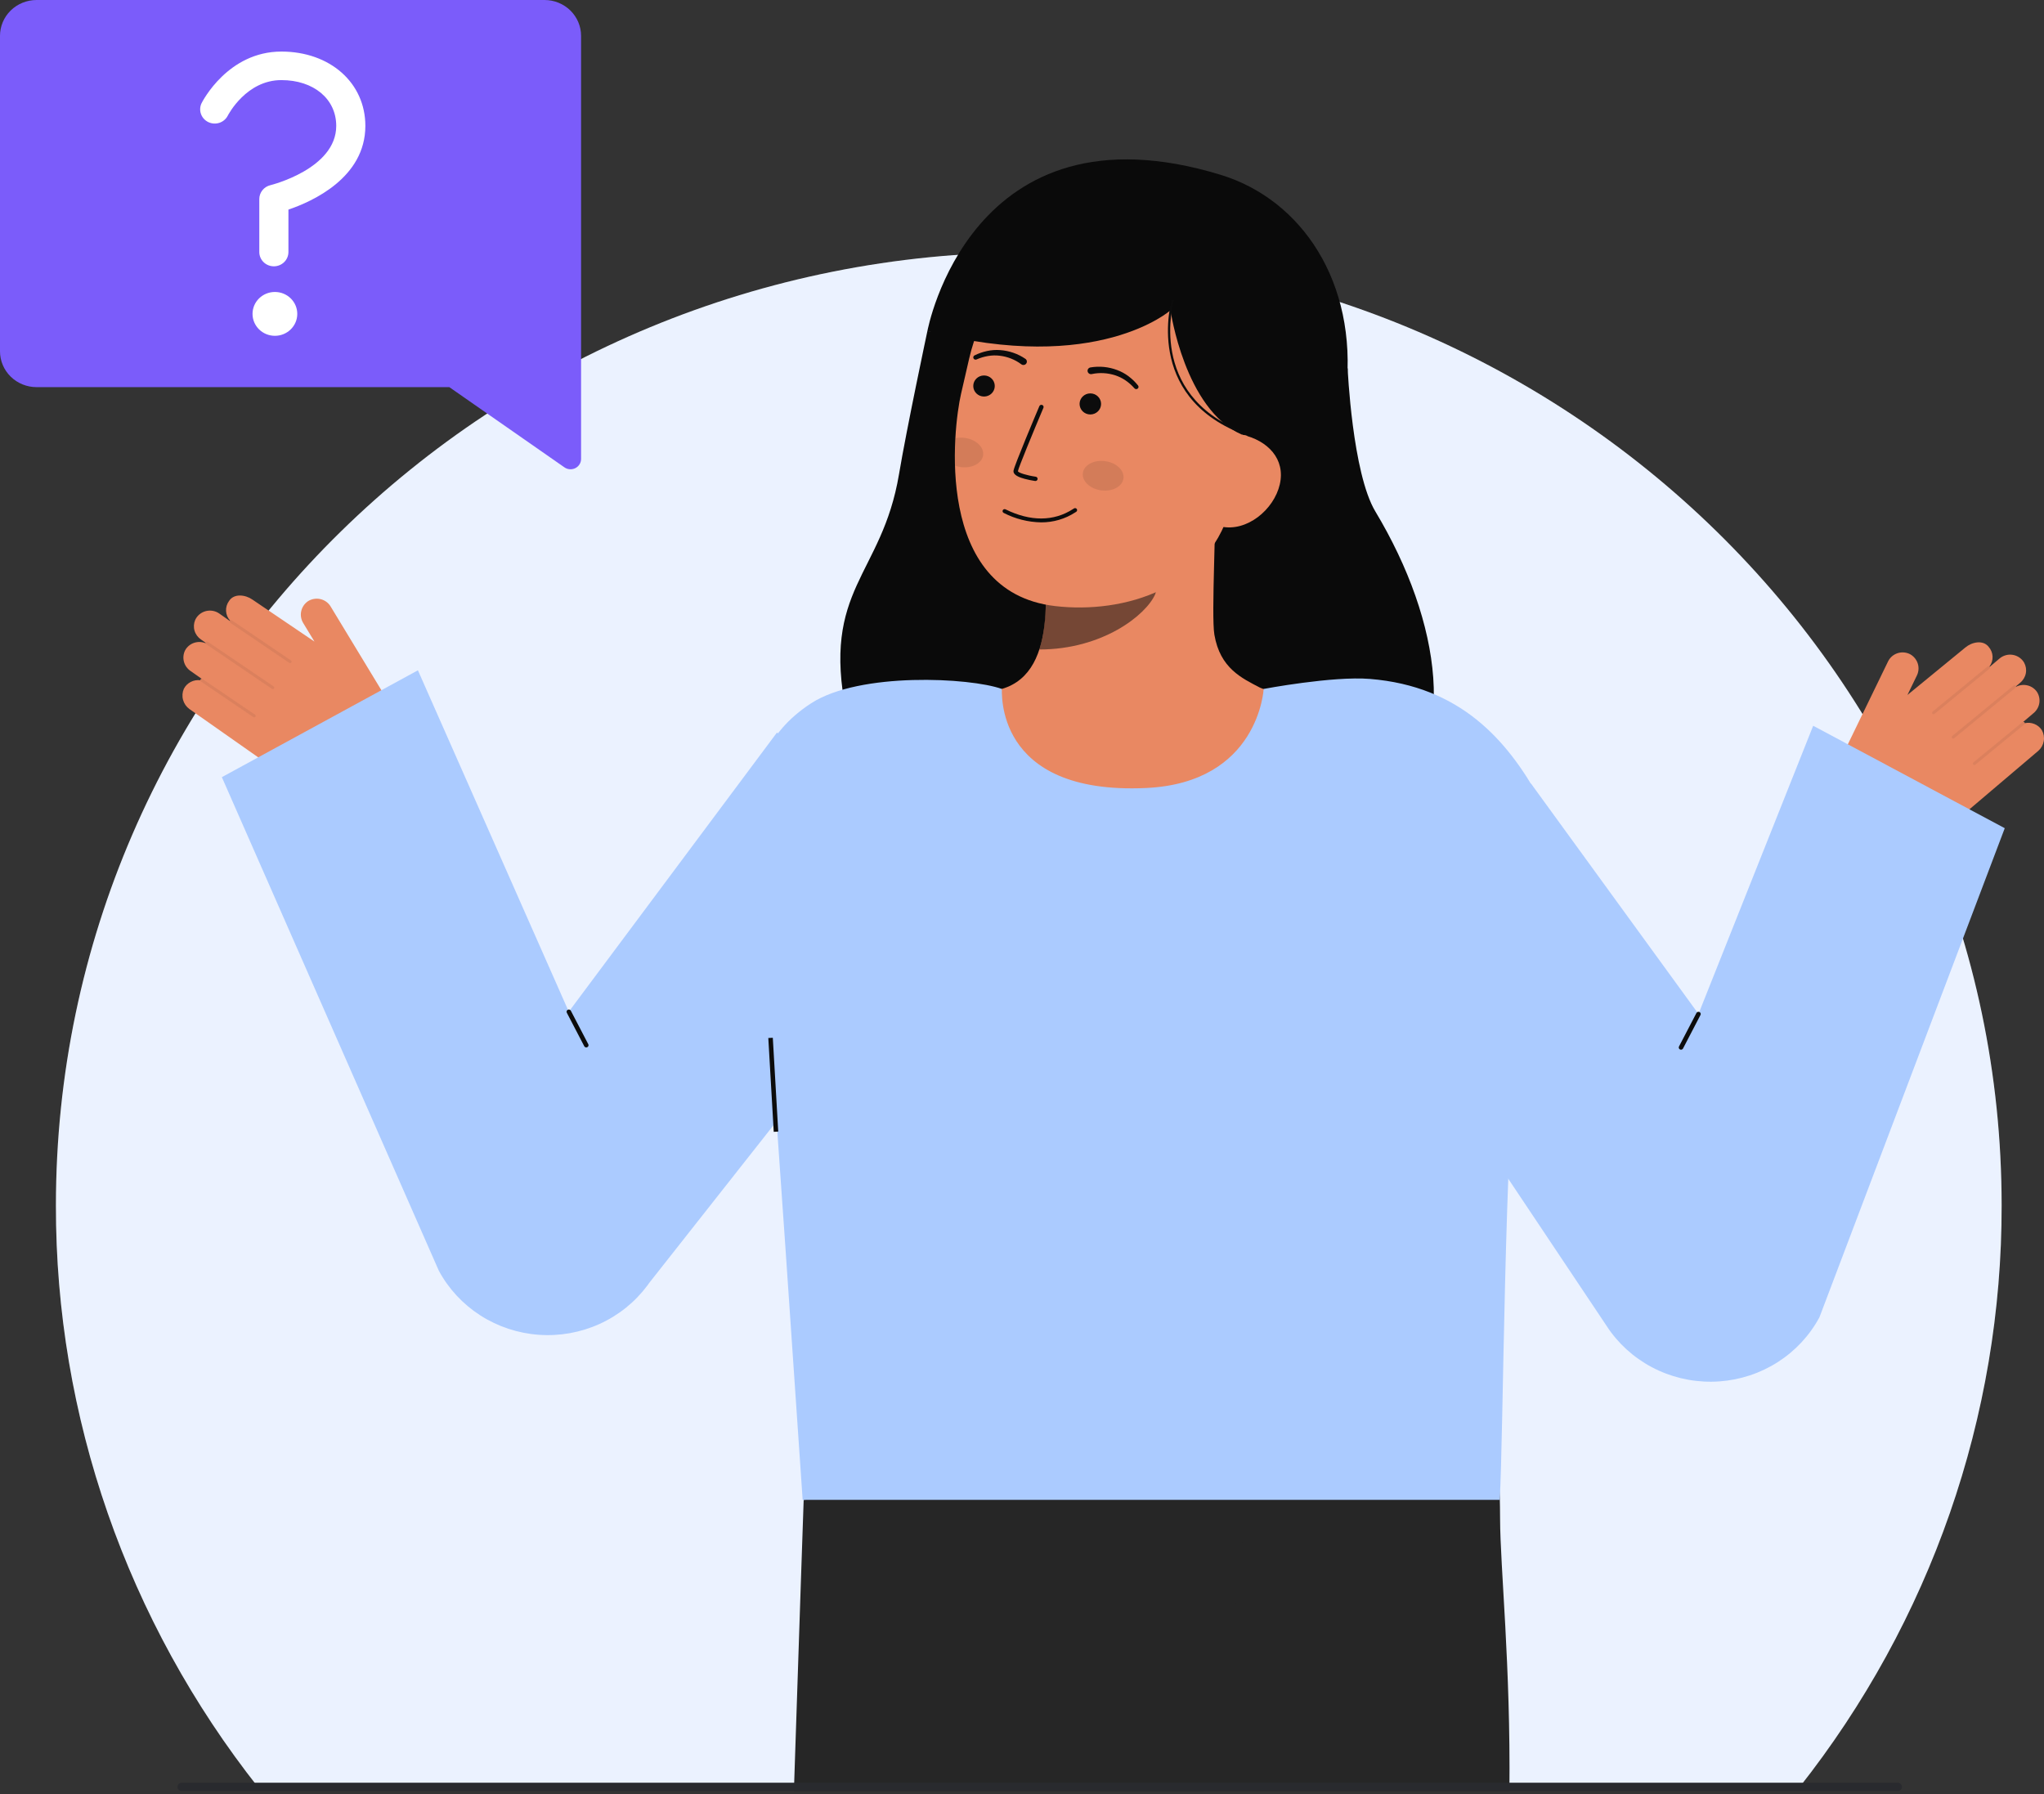 <svg width="466" height="409" viewBox="0 0 466 409" fill="none" xmlns="http://www.w3.org/2000/svg">
<rect x="0" y="0" width="466" height="409" fill="#333333" stroke="none"/>
<path d="M456.341 274.802C456.417 322.866 440.152 369.586 410.113 407.587H58.976C28.937 369.586 12.672 322.866 12.749 274.802C12.749 154.797 112.054 57.52 234.55 57.52C357.045 57.52 456.341 154.8 456.341 274.802Z" fill="white"/>
<path opacity="0.1" d="M456.341 274.802C456.417 322.866 440.152 369.586 410.113 407.587H58.976C28.937 369.586 12.672 322.866 12.749 274.802C12.749 154.797 112.054 57.52 234.55 57.52C357.045 57.52 456.341 154.8 456.341 274.802Z" fill="#367CFF"/>
<path d="M344.123 408.288H250.832L245.234 335.344L340.781 338.641C340.781 338.641 341.937 330.136 341.995 346.258C342.033 357.441 344.418 379.612 344.123 408.288Z" fill="#262626"/>
<path d="M284.755 331.154C284.669 332.89 284.572 334.637 284.456 336.373C282.97 360.569 279.554 384.614 274.241 408.288H180.999C182.213 371.25 183.225 341.914 183.225 341.914L245.233 335.344L248.952 334.946L284.755 331.154Z" fill="#262626"/>
<path d="M307.243 83.975C307.243 83.975 308.301 107.833 313.562 116.6C328.72 141.84 332.617 169.934 316.499 184.197C300.38 198.46 199.782 196.369 192.96 162.562C187.218 134.099 201.058 131.368 204.963 108.085C206.73 97.551 211.427 75.482 211.427 75.482" fill="#0A0A0A"/>
<path d="M221.167 158.846C221.341 158.824 223.268 190.155 260.421 187.424C286.142 185.536 295.313 158.802 295.902 158.802C293.129 158.225 288.459 157.385 287.227 156.741C283.178 154.609 278.166 152.391 276.861 144.685C276.108 140.244 277.385 117.524 276.992 113.031L237.51 121.664C238.062 131.154 241.924 153.153 228.391 157.05C226.139 157.691 223.714 158.282 221.167 158.846Z" fill="#E98862"/>
<path opacity="0.52" d="M236.957 148.057C237.576 146.104 237.974 144.091 238.145 142.054C238.579 137.404 238.492 132.722 237.887 128.091C245.912 127.03 253.471 123.785 259.707 118.725C260.44 121.377 264.472 132.967 263.356 135.488C261.246 140.253 251.33 148.057 236.957 148.057Z" fill="#0C0C0C"/>
<path d="M240.493 138.155C256.02 139.988 276.3 134.346 280.953 114.138L285.152 95.906C289.805 75.699 282.744 56.923 263.323 52.629C243.903 48.337 225.614 61.51 220.96 81.719L219.101 89.791C217.317 97.544 212.791 134.89 240.493 138.155Z" fill="#E98862"/>
<path d="M237.354 119.079C234.374 119.024 231.448 118.284 228.812 116.918C228.706 116.861 228.626 116.766 228.59 116.653C228.553 116.54 228.564 116.417 228.618 116.312C228.673 116.206 228.767 116.125 228.882 116.086C228.996 116.047 229.122 116.054 229.231 116.104C234.916 118.913 240.247 118.889 244.645 116.035C244.734 115.974 244.826 115.919 244.921 115.867C245.031 115.822 245.154 115.82 245.265 115.861C245.377 115.902 245.468 115.983 245.52 116.088C245.572 116.193 245.581 116.313 245.545 116.424C245.51 116.536 245.432 116.629 245.328 116.686C245.293 116.705 245.235 116.743 245.155 116.795C242.845 118.3 240.129 119.095 237.354 119.079Z" fill="#0C0C0C"/>
<path d="M236.022 109.646H235.983C235.185 109.527 234.394 109.365 233.614 109.16C232.448 108.847 230.917 108.312 231.068 107.287C231.24 106.118 236.368 93.977 236.952 92.597C236.976 92.535 237.012 92.479 237.059 92.432C237.106 92.384 237.161 92.346 237.223 92.32C237.285 92.294 237.351 92.281 237.418 92.281C237.486 92.28 237.552 92.293 237.614 92.318C237.676 92.343 237.732 92.381 237.78 92.427C237.827 92.474 237.864 92.53 237.889 92.591C237.913 92.652 237.925 92.718 237.924 92.784C237.923 92.849 237.908 92.914 237.88 92.974C235.693 98.144 232.178 106.641 232.063 107.428C232.208 107.783 234.146 108.39 236.13 108.671C236.258 108.69 236.374 108.756 236.453 108.857C236.532 108.957 236.569 109.083 236.555 109.21C236.542 109.336 236.479 109.452 236.38 109.534C236.282 109.616 236.155 109.657 236.025 109.65L236.022 109.646Z" fill="#0C0C0C"/>
<path d="M300.564 102.836L283.155 99.091C270.07 93.375 266.857 70.729 266.857 70.729C266.857 70.729 250.188 85.572 211.431 75.482C211.431 75.482 221.164 22.373 278.33 39.865C296.763 45.505 309.466 64.332 306.928 88.834C305.145 106 300.564 102.836 300.564 102.836Z" fill="#0A0A0A"/>
<path d="M278.329 120.027C284.231 121.331 290.44 116.201 291.772 110.421C293.104 104.641 289.053 100.393 283.148 99.089L279.215 102.29L273.255 118.911L278.329 120.027Z" fill="#E98862"/>
<path d="M233.778 81.803C232.084 80.647 230.104 79.959 228.045 79.811C227.032 79.731 226.012 79.802 225.02 80.02C224.038 80.232 223.087 80.564 222.19 81.008C222.067 81.066 221.971 81.168 221.923 81.293C221.875 81.419 221.88 81.558 221.935 81.68C221.99 81.803 222.091 81.899 222.218 81.949C222.345 81.999 222.486 81.999 222.613 81.949L222.65 81.934C223.478 81.57 224.35 81.309 225.244 81.157C226.128 81.003 227.031 80.981 227.921 81.091C229.688 81.297 231.369 81.957 232.792 83.004L232.837 83.04C233.002 83.166 233.212 83.222 233.419 83.197C233.627 83.172 233.815 83.067 233.944 82.905C234.072 82.744 234.13 82.539 234.104 82.335C234.078 82.132 233.971 81.947 233.806 81.821L233.778 81.803Z" fill="#0C0C0C"/>
<path d="M248.988 85.257C250.731 84.901 252.538 85.004 254.227 85.554C255.081 85.825 255.888 86.222 256.621 86.729C257.365 87.239 258.041 87.838 258.632 88.512L258.659 88.541C258.751 88.639 258.879 88.698 259.015 88.705C259.151 88.712 259.285 88.667 259.388 88.579C259.491 88.492 259.555 88.368 259.566 88.235C259.578 88.102 259.536 87.97 259.45 87.867C258.831 87.091 258.114 86.394 257.317 85.794C256.515 85.184 255.623 84.695 254.671 84.345C252.744 83.621 250.653 83.418 248.618 83.758C248.514 83.773 248.414 83.809 248.324 83.863C248.234 83.917 248.156 83.988 248.095 84.072C248.033 84.155 247.99 84.251 247.966 84.351C247.943 84.452 247.941 84.556 247.959 84.658C247.978 84.759 248.017 84.856 248.074 84.943C248.132 85.029 248.206 85.104 248.294 85.162C248.381 85.219 248.479 85.259 248.582 85.279C248.686 85.299 248.792 85.299 248.895 85.278L248.928 85.272L248.988 85.257Z" fill="#0C0C0C"/>
<path d="M283.121 98.871L283.311 98.402C261.386 89.835 267.575 68.674 267.639 68.46L267.146 68.316C267.082 68.532 260.75 90.131 283.121 98.871Z" fill="#0C0C0C"/>
<path d="M224.341 90.395C225.695 90.395 226.793 89.32 226.793 87.993C226.793 86.666 225.695 85.591 224.341 85.591C222.986 85.591 221.889 86.666 221.889 87.993C221.889 89.32 222.986 90.395 224.341 90.395Z" fill="#0C0C0C"/>
<path d="M248.578 94.482C249.932 94.482 251.03 93.407 251.03 92.08C251.03 90.754 249.932 89.678 248.578 89.678C247.224 89.678 246.126 90.754 246.126 92.08C246.126 93.407 247.224 94.482 248.578 94.482Z" fill="#0C0C0C"/>
<path opacity="0.1" d="M256.125 109.1C256.393 107.265 254.54 105.487 251.986 105.129C249.432 104.772 247.145 105.969 246.877 107.805C246.609 109.64 248.462 111.418 251.016 111.776C253.57 112.133 255.858 110.936 256.125 109.1Z" fill="#0C0C0C"/>
<path opacity="0.1" d="M224.132 103.801C223.859 105.635 221.572 106.83 219.018 106.476C218.577 106.414 218.143 106.307 217.724 106.157C217.657 103.963 217.7 101.854 217.812 99.906C218.528 99.748 219.267 99.722 219.992 99.83C222.545 100.182 224.398 101.962 224.132 103.801Z" fill="#0C0C0C"/>
<path d="M41.92 157.007C42.262 156.344 42.806 155.801 43.476 155.453C44.147 155.106 44.911 154.971 45.663 155.067C45.656 155.023 45.661 154.977 45.676 154.935C45.691 154.893 45.717 154.855 45.751 154.824C45.784 154.794 45.825 154.772 45.869 154.761C45.913 154.749 45.96 154.748 46.004 154.759L43.467 152.976C42.708 152.468 42.163 151.707 41.932 150.834C41.701 149.962 41.8 149.037 42.211 148.231C42.643 147.448 43.357 146.85 44.214 146.553C45.07 146.256 46.009 146.281 46.848 146.624C46.842 146.589 46.866 146.555 46.872 146.519L45.829 145.787C45.115 145.304 44.594 144.595 44.353 143.779C44.113 142.964 44.167 142.091 44.507 141.31C44.73 140.825 45.061 140.394 45.475 140.049C45.889 139.704 46.377 139.453 46.901 139.315C47.426 139.176 47.976 139.154 48.511 139.249C49.046 139.344 49.553 139.554 49.995 139.864L52.4 141.554C52.408 141.54 52.4 141.524 52.41 141.51C52.42 141.497 52.446 141.493 52.46 141.478C51.907 140.87 51.581 140.095 51.537 139.282C51.493 138.468 51.732 137.664 52.216 137.002C53.355 135.212 55.973 135.577 57.529 136.669L71.689 146.252L69.158 142.078C68.65 141.274 68.471 140.312 68.659 139.385C68.846 138.458 69.385 137.635 70.168 137.082C70.582 136.81 71.049 136.624 71.539 136.535C72.029 136.446 72.533 136.456 73.019 136.563C73.505 136.671 73.964 136.875 74.367 137.162C74.771 137.449 75.11 137.814 75.365 138.234L89.186 161.028C90.807 163.702 91.3 166.89 90.56 169.914C89.821 172.939 87.906 175.562 85.224 177.226C82.113 179.155 78.485 180.131 74.805 180.027C71.124 179.924 67.559 178.746 64.567 176.645L43.181 161.629C42.47 161.111 41.958 160.372 41.73 159.533C41.501 158.694 41.568 157.804 41.92 157.007Z" fill="#E98862"/>
<g opacity="0.25">
<path opacity="0.25" d="M66.417 151.029C66.365 151.1 66.287 151.148 66.2 151.162C66.112 151.177 66.023 151.158 65.95 151.109L52.495 141.974C52.457 141.95 52.424 141.918 52.398 141.882C52.373 141.845 52.355 141.803 52.346 141.759C52.337 141.716 52.338 141.671 52.347 141.627C52.356 141.584 52.374 141.542 52.4 141.506C52.426 141.469 52.459 141.438 52.498 141.414C52.536 141.39 52.579 141.374 52.624 141.367C52.669 141.36 52.715 141.362 52.759 141.372C52.803 141.383 52.845 141.402 52.881 141.428L66.336 150.558C66.41 150.609 66.46 150.685 66.476 150.772C66.492 150.858 66.472 150.948 66.422 151.02L66.417 151.029Z" fill="#0C0C0C"/>
</g>
<g opacity="0.25">
<path opacity="0.25" d="M62.47 156.951C62.418 157.021 62.34 157.069 62.253 157.084C62.166 157.099 62.076 157.08 62.003 157.031L46.988 146.839C46.914 146.789 46.864 146.712 46.847 146.626C46.831 146.539 46.851 146.45 46.901 146.377C46.955 146.307 47.033 146.26 47.121 146.244C47.208 146.229 47.299 146.246 47.373 146.294L62.389 156.483C62.463 156.533 62.514 156.61 62.529 156.697C62.545 156.783 62.526 156.872 62.475 156.945L62.47 156.951Z" fill="#0C0C0C"/>
</g>
<g opacity="0.25">
<path opacity="0.25" d="M58.233 163.392C58.182 163.462 58.104 163.51 58.017 163.525C57.93 163.54 57.84 163.52 57.767 163.471L45.789 155.342C45.72 155.29 45.673 155.214 45.66 155.13C45.647 155.045 45.667 154.959 45.716 154.889C45.766 154.819 45.841 154.77 45.926 154.753C46.011 154.735 46.1 154.751 46.174 154.796L58.153 162.925C58.227 162.976 58.277 163.052 58.293 163.139C58.309 163.226 58.289 163.315 58.238 163.388L58.233 163.392Z" fill="#0C0C0C"/>
</g>
<path d="M95.279 152.804L129.677 230.626L177.138 166.988L218.27 203.312L148.032 292.428L147.571 293.066C144.76 296.838 141.014 299.847 136.688 301.809C132.361 303.771 127.596 304.621 122.841 304.281C118.086 303.94 113.498 302.418 109.509 299.86C105.521 297.302 102.262 293.791 100.041 289.658L50.579 177.162L95.279 152.804Z" fill="#ABCBFF"/>
<path d="M133.658 238.768C133.747 238.769 133.834 238.746 133.911 238.704C133.988 238.662 134.052 238.601 134.098 238.527C134.144 238.453 134.17 238.369 134.174 238.283C134.177 238.196 134.158 238.111 134.117 238.034L130.138 230.396C130.074 230.281 129.966 230.195 129.838 230.156C129.71 230.117 129.571 230.129 129.452 230.189C129.332 230.249 129.241 230.352 129.198 230.476C129.154 230.6 129.162 230.736 129.22 230.855L133.199 238.493C133.242 238.576 133.308 238.646 133.389 238.694C133.47 238.743 133.563 238.769 133.658 238.768Z" fill="#0C0C0C"/>
<path d="M175.006 227.823C176.176 241.292 181.869 325.322 182.994 341.912H341.914C342.791 326.949 342.87 261.521 346.192 232.261C349.365 204.34 355.583 190.361 351.024 182.106C343.572 168.616 332.87 156.449 312.353 154.77C303.827 154.071 288.095 157.051 288.095 157.051C288.095 157.051 287.013 178.446 261.271 179.636C226.225 181.256 228.554 157.106 228.391 157.048C221.167 154.46 196.022 153.142 184.949 160.307C163.821 173.974 172.522 199.281 175.006 227.823Z" fill="#ABCBFF"/>
<path d="M176.189 236.566L175.16 236.623L176.399 258.012L177.428 257.954L176.189 236.566Z" fill="#0C0C0C"/>
<path d="M465.516 166.45C465.114 165.821 464.522 165.33 463.823 165.045C463.123 164.759 462.351 164.694 461.611 164.856C461.614 164.812 461.605 164.767 461.586 164.726C461.566 164.686 461.537 164.65 461.501 164.623C461.464 164.596 461.422 164.578 461.377 164.571C461.332 164.563 461.285 164.567 461.242 164.581L463.601 162.577C464.309 162.002 464.781 161.195 464.929 160.305C465.077 159.416 464.891 158.504 464.406 157.739C463.902 156.998 463.135 156.467 462.254 156.249C461.372 156.03 460.44 156.14 459.637 156.557C459.637 156.521 459.613 156.49 459.604 156.455L460.573 155.631C461.238 155.086 461.69 154.333 461.853 153.499C462.017 152.665 461.88 151.801 461.468 151.054C461.2 150.591 460.83 150.192 460.385 149.886C459.94 149.58 459.432 149.374 458.896 149.283C458.36 149.193 457.811 149.22 457.287 149.363C456.764 149.506 456.279 149.761 455.868 150.11L453.631 152.009C453.622 151.995 453.631 151.979 453.618 151.967C453.605 151.955 453.58 151.952 453.566 151.94C454.058 151.283 454.309 150.483 454.276 149.669C454.243 148.855 453.929 148.076 453.385 147.46C452.083 145.78 449.509 146.381 448.064 147.608L434.863 158.428L436.992 154.044C437.424 153.199 437.512 152.223 437.238 151.316C436.965 150.409 436.35 149.637 435.517 149.157C435.079 148.924 434.597 148.781 434.101 148.736C433.604 148.691 433.104 148.746 432.629 148.898C432.155 149.049 431.718 149.293 431.343 149.615C430.968 149.938 430.665 150.332 430.451 150.773L418.832 174.717C417.469 177.526 417.277 180.745 418.298 183.69C419.319 186.635 421.472 189.074 424.299 190.489C427.578 192.13 431.282 192.774 434.938 192.339C438.593 191.903 442.032 190.409 444.814 188.046L464.697 171.164C465.356 170.584 465.795 169.802 465.944 168.947C466.093 168.091 465.942 167.211 465.516 166.45Z" fill="#E98862"/>
<g opacity="0.25">
<path opacity="0.25" d="M440.562 162.704C440.621 162.769 440.703 162.809 440.791 162.815C440.879 162.822 440.966 162.794 441.034 162.739L453.574 152.434C453.608 152.406 453.636 152.372 453.657 152.333C453.677 152.294 453.69 152.252 453.694 152.209C453.697 152.165 453.693 152.121 453.679 152.08C453.666 152.038 453.644 152 453.616 151.966C453.587 151.933 453.552 151.905 453.513 151.885C453.473 151.865 453.43 151.853 453.386 151.849C453.341 151.845 453.297 151.85 453.254 151.863C453.212 151.876 453.173 151.897 453.139 151.925L440.599 162.23C440.53 162.287 440.487 162.368 440.479 162.456C440.472 162.543 440.5 162.63 440.557 162.697L440.562 162.704Z" fill="#0C0C0C"/>
</g>
<g opacity="0.25">
<path opacity="0.25" d="M445.049 168.244C445.107 168.31 445.189 168.35 445.278 168.356C445.366 168.363 445.453 168.335 445.521 168.28L459.514 156.779C459.582 156.722 459.625 156.641 459.633 156.554C459.641 156.466 459.613 156.379 459.556 156.311C459.496 156.246 459.414 156.206 459.325 156.199C459.237 156.191 459.148 156.217 459.078 156.27L445.086 167.771C445.017 167.828 444.974 167.909 444.966 167.997C444.958 168.084 444.986 168.171 445.044 168.239L445.049 168.244Z" fill="#0C0C0C"/>
</g>
<g opacity="0.25">
<path opacity="0.25" d="M449.873 174.278C449.931 174.343 450.013 174.383 450.102 174.39C450.19 174.396 450.277 174.369 450.345 174.314L461.508 165.136C461.577 165.08 461.62 164.999 461.628 164.911C461.636 164.823 461.608 164.736 461.55 164.669C461.492 164.601 461.41 164.559 461.32 164.551C461.231 164.544 461.142 164.571 461.073 164.628L449.91 173.802C449.841 173.858 449.798 173.939 449.79 174.027C449.782 174.115 449.81 174.202 449.868 174.269L449.873 174.278Z" fill="#0C0C0C"/>
</g>
<path d="M413.377 165.446L387.226 231.144L349.045 178.623L307.921 214.948L366.815 303.052L367.275 303.69C370.087 307.462 373.832 310.471 378.159 312.433C382.486 314.395 387.251 315.245 392.006 314.904C396.761 314.563 401.349 313.042 405.338 310.484C409.327 307.926 412.585 304.415 414.806 300.282L457.053 188.796L413.377 165.446Z" fill="#ABCBFF"/>
<path d="M383.248 239.288C383.159 239.288 383.072 239.266 382.995 239.223C382.918 239.181 382.854 239.12 382.808 239.046C382.762 238.972 382.736 238.888 382.732 238.802C382.729 238.715 382.748 238.629 382.788 238.552L386.767 230.915C386.83 230.797 386.938 230.709 387.067 230.669C387.197 230.629 387.337 230.64 387.458 230.701C387.579 230.761 387.67 230.866 387.713 230.992C387.755 231.118 387.746 231.256 387.685 231.375L383.706 239.012C383.663 239.095 383.598 239.165 383.517 239.214C383.436 239.262 383.343 239.288 383.248 239.288Z" fill="#0C0C0C"/>
<path d="M432.687 408.283H41.393C41.143 408.276 40.905 408.173 40.73 407.997C40.555 407.821 40.457 407.585 40.457 407.339C40.457 407.093 40.555 406.857 40.73 406.681C40.905 406.505 41.143 406.402 41.393 406.395H432.687C432.938 406.402 433.176 406.505 433.351 406.681C433.526 406.857 433.623 407.093 433.623 407.339C433.623 407.585 433.526 407.821 433.351 407.997C433.176 408.173 432.938 408.276 432.687 408.283Z" fill="#292A2E"/>
<path d="M132.476 104.622V8.165C132.476 6 131.598 3.924 130.036 2.393C128.474 0.861 126.355 0.001 124.145 0L8.335 0C6.124 0 4.004 0.86 2.441 2.392C0.878 3.923 0 6 0 8.165L0 80.087C0 82.253 0.878 84.329 2.441 85.861C4.004 87.392 6.124 88.252 8.335 88.252H102.437L128.683 106.539C129.042 106.79 129.465 106.938 129.905 106.969C130.344 107 130.784 106.911 131.176 106.713C131.568 106.515 131.896 106.215 132.126 105.846C132.355 105.478 132.476 105.054 132.476 104.622Z" fill="#7B5CFA"/>
<path d="M62.673 76.551C65.491 76.551 67.774 74.314 67.774 71.554C67.774 68.794 65.491 66.557 62.673 66.557C59.856 66.557 57.573 68.794 57.573 71.554C57.573 74.314 59.856 76.551 62.673 76.551Z" fill="white"/>
<path d="M62.436 60.708C61.555 60.708 60.711 60.365 60.088 59.755C59.466 59.145 59.116 58.318 59.116 57.455V45.373C59.116 44.643 59.367 43.934 59.828 43.361C60.289 42.787 60.933 42.382 61.657 42.211C61.801 42.176 76.656 38.493 76.656 28.7C76.656 22.556 71.513 18.26 64.151 18.26C56.178 18.26 52.08 26.07 51.91 26.4C51.511 27.16 50.824 27.736 49.996 28.004C49.167 28.271 48.265 28.209 47.483 27.83C46.702 27.451 46.104 26.787 45.818 25.98C45.532 25.172 45.582 24.287 45.957 23.516C46.201 23.038 52.005 11.755 64.151 11.755C75.244 11.755 83.296 18.879 83.296 28.696C83.296 40.528 71.174 45.947 65.757 47.779V57.455C65.757 58.318 65.407 59.145 64.784 59.755C64.161 60.365 63.317 60.708 62.436 60.708Z" fill="white"/>
</svg>
